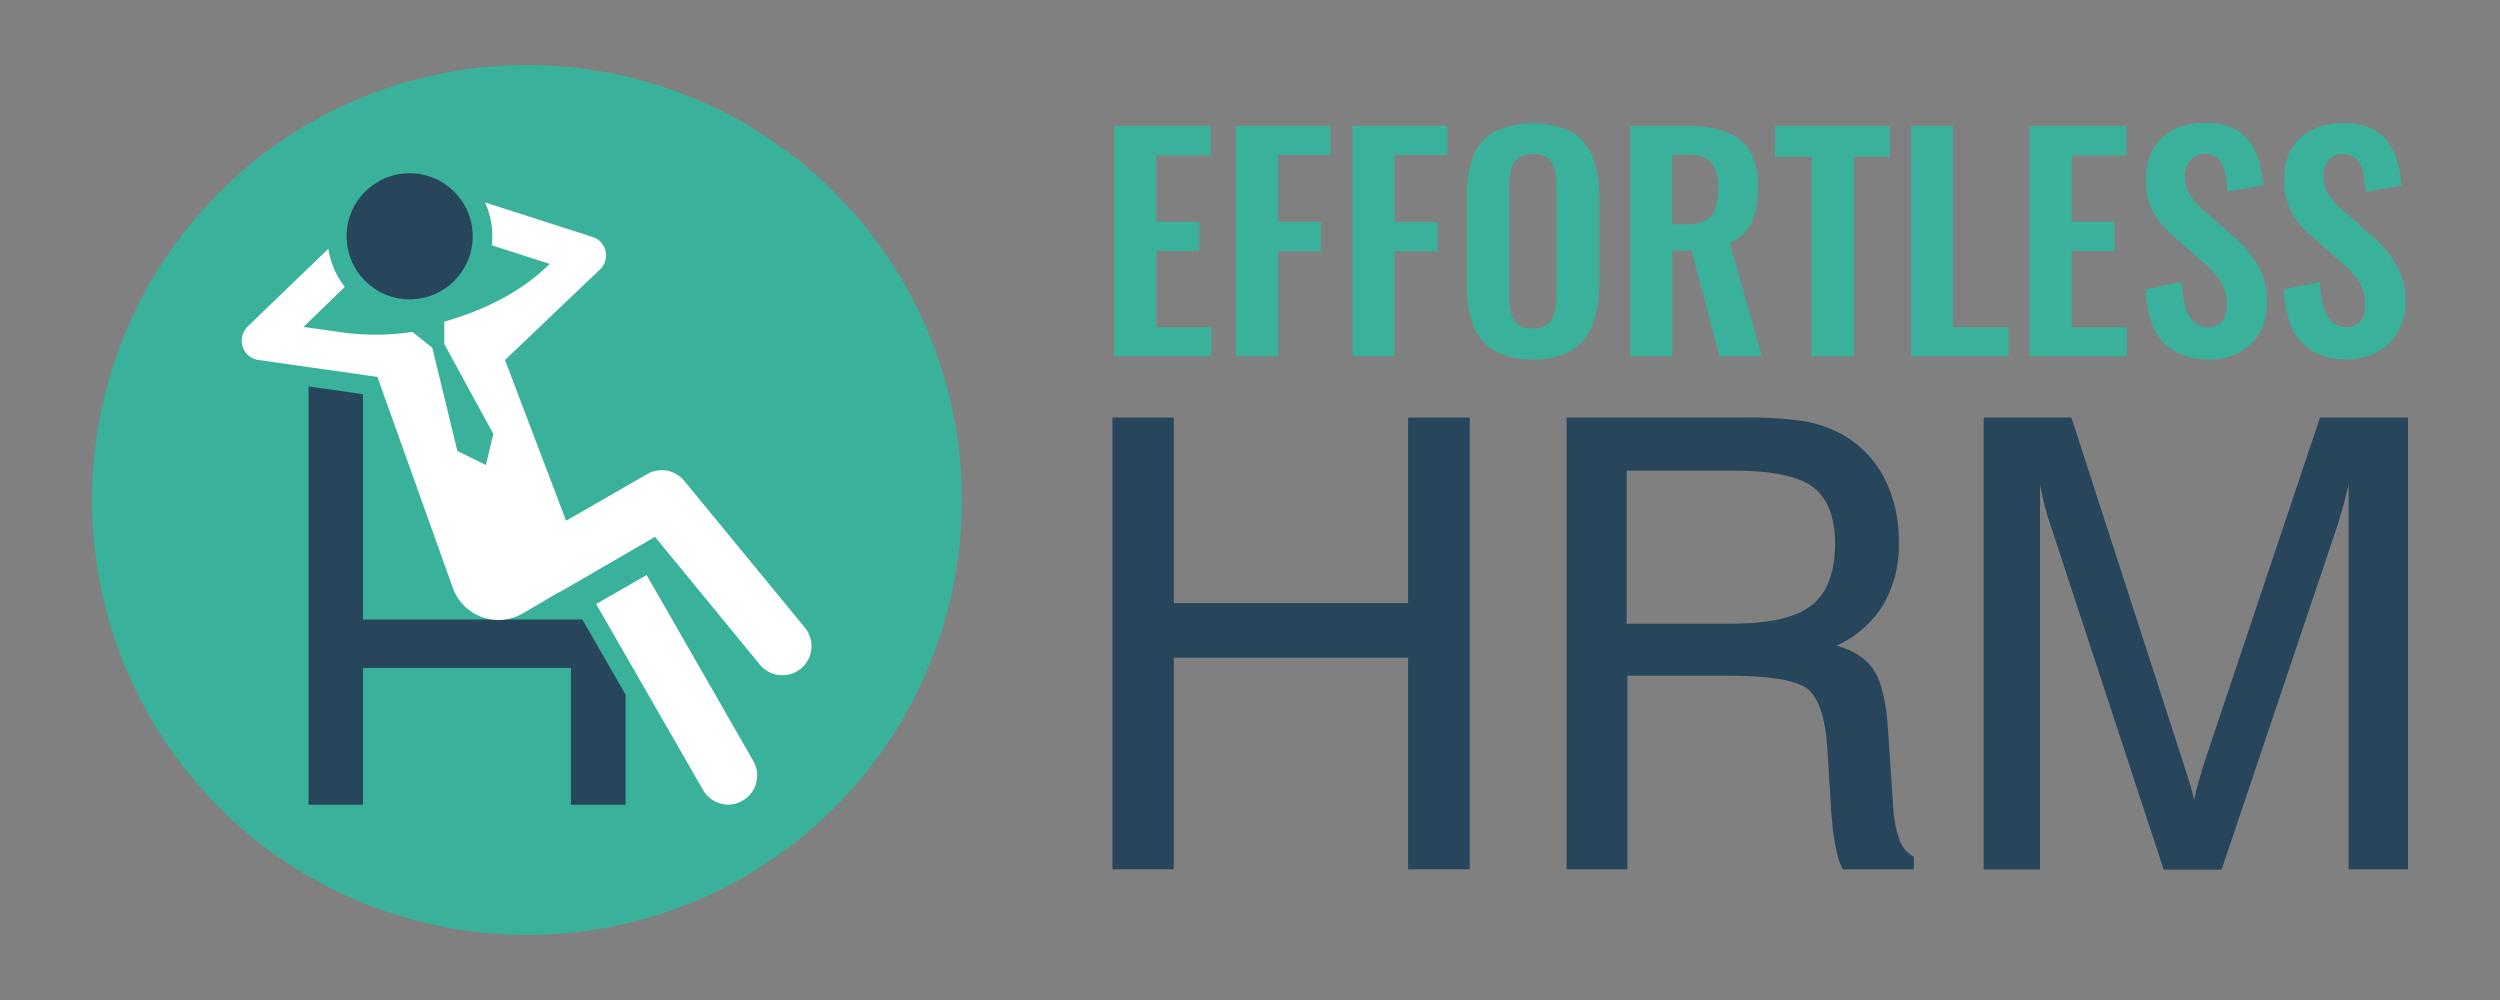 <svg id="Layer_1" data-name="Layer 1" xmlns="http://www.w3.org/2000/svg" viewBox="0 0 500 200"><rect x="0" y="0" width="500" height="200" fill="#808080" stroke="none"/><defs><style>.cls-1{fill:#27455b;}.cls-2{fill:#3ab19b;}.cls-3{fill:#fff;}</style></defs><path class="cls-1" d="M222.49,173.86V83.51h12.27v37.11h46.86V83.51h12.32v90.35H281.62V131.54H234.76v42.32Z"/><path class="cls-1" d="M313.33,83.51h35a76.65,76.65,0,0,1,12.54.74,24.52,24.52,0,0,1,7.21,2.45,21.17,21.17,0,0,1,8.68,8.71,27.57,27.57,0,0,1,3,13.13A23.69,23.69,0,0,1,376.62,121a21.06,21.06,0,0,1-9.32,8.12q5.26,1.47,7.51,5c1.49,2.33,2.43,6.28,2.79,11.84l1,14.9A24.58,24.58,0,0,0,379.9,168a6.17,6.17,0,0,0,2.86,3.34v2.52H368.59c-1.15-1.89-1.95-5.91-2.39-12.09v-.36l-.74-11.78q-.61-9.07-3.86-11.78t-16.26-2.7H325.47v38.71H313.33Zm12,10.61v30.61h21q11.35,0,16-3.68t4.69-12.27q0-8-4.41-11.35t-16.32-3.31Z"/><path class="cls-1" d="M408,96.88v77H396.74V83.51h17.54l22.39,69.12q1,3,1.44,4.57c.3,1.09.54,2,.7,2.85.33-1.51.66-2.86,1-4s.68-2.31,1-3.38L464,83.51h17.6v90.35H469.73v-77q-.44,2-1,4c-.36,1.33-.75,2.65-1.16,4l-23.25,69.07H432.74l-22.69-69.07c-.41-1.14-.78-2.37-1.11-3.68S408.31,98.4,408,96.88Z"/><path class="cls-2" d="M222.83,71.26V25.17h19.34v5.92H231.25V44.35h8.59v5.86h-8.59V65.45h11v5.81Z"/><path class="cls-2" d="M247.18,71.26V25.17h18.95V31H255.6V44.4h8.59v5.86H255.6v21Z"/><path class="cls-2" d="M270.51,71.26V25.17h18.94V31H278.93V44.4h8.59v5.86h-8.59v21Z"/><path class="cls-2" d="M306.52,71.88a14.47,14.47,0,0,1-7.79-1.82,10.07,10.07,0,0,1-4.16-5.23,23.61,23.61,0,0,1-1.25-8.08V39.51a22.8,22.8,0,0,1,1.25-8,9.85,9.85,0,0,1,4.16-5.1,18.32,18.32,0,0,1,15.67,0,10,10,0,0,1,4.15,5.1,22.09,22.09,0,0,1,1.28,8v17.3a22.43,22.43,0,0,1-1.28,8A10.33,10.33,0,0,1,314.4,70,14.4,14.4,0,0,1,306.52,71.88Zm0-6.2a4.47,4.47,0,0,0,3.1-.91,4.57,4.57,0,0,0,1.34-2.5,16.4,16.4,0,0,0,.34-3.47V37.57A16,16,0,0,0,311,34.1a4.34,4.34,0,0,0-1.34-2.41,4.57,4.57,0,0,0-3.1-.89,4.47,4.47,0,0,0-3,.89,4.26,4.26,0,0,0-1.37,2.41,16,16,0,0,0-.34,3.47V58.8a17.91,17.91,0,0,0,.31,3.47,4.39,4.39,0,0,0,1.34,2.5A4.49,4.49,0,0,0,306.52,65.68Z"/><path class="cls-2" d="M326,71.26V25.17h11A24.32,24.32,0,0,1,345,26.28a9.06,9.06,0,0,1,4.9,3.78,13.76,13.76,0,0,1,1.67,7.29,22.36,22.36,0,0,1-.51,5,9.58,9.58,0,0,1-1.73,3.79,7.91,7.91,0,0,1-3.39,2.42l6.43,22.7H343.9l-5.58-21.11h-3.86V71.26Zm8.42-26.4h2.61a9,9,0,0,0,3.9-.71,4.2,4.2,0,0,0,2.08-2.28,11.07,11.07,0,0,0,.62-4,8.72,8.72,0,0,0-1.28-5.21q-1.27-1.72-4.86-1.73h-3.07Z"/><path class="cls-2" d="M362.33,71.26V31.37H355v-6.2h23v6.2h-7.23V71.26Z"/><path class="cls-2" d="M382.19,71.26V25.17h8.42V65.45h11.15v5.81Z"/><path class="cls-2" d="M405.91,71.26V25.17h19.35v5.92H414.34V44.35h8.59v5.86h-8.59V65.45h11v5.81Z"/><path class="cls-2" d="M441.87,71.88a13.63,13.63,0,0,1-6.94-1.62,10.19,10.19,0,0,1-4.21-4.75,20.33,20.33,0,0,1-1.59-7.68l7.22-1.42a22.65,22.65,0,0,0,.66,4.72,6.87,6.87,0,0,0,1.65,3.16,4,4,0,0,0,2.93,1.11,3.28,3.28,0,0,0,2.9-1.23,5.28,5.28,0,0,0,.85-3.1,8.39,8.39,0,0,0-1.36-5,21.54,21.54,0,0,0-3.64-3.87l-5.81-5.12a17.17,17.17,0,0,1-3.89-4.69,12.92,12.92,0,0,1-1.46-6.4c0-3.64,1.07-6.45,3.19-8.42s5-3,8.71-3a12.8,12.8,0,0,1,5.4,1,8.57,8.57,0,0,1,3.44,2.75,12.44,12.44,0,0,1,1.91,4,23.1,23.1,0,0,1,.79,4.75l-7.16,1.25a24.55,24.55,0,0,0-.49-3.87,5.25,5.25,0,0,0-1.31-2.67,3.64,3.64,0,0,0-2.76-1A3.51,3.51,0,0,0,438,32.14a4.7,4.7,0,0,0-1,3A7.05,7.05,0,0,0,438,39a15.4,15.4,0,0,0,2.79,3.1l5.75,5.06a23.77,23.77,0,0,1,4.86,5.6,14.32,14.32,0,0,1,2,7.77A11.66,11.66,0,0,1,452,66.42a10.38,10.38,0,0,1-4,4A12.13,12.13,0,0,1,441.87,71.88Z"/><path class="cls-2" d="M469.52,71.88a13.63,13.63,0,0,1-6.94-1.62,10.19,10.19,0,0,1-4.21-4.75,20.33,20.33,0,0,1-1.59-7.68L464,56.41a22.65,22.65,0,0,0,.66,4.72,6.87,6.87,0,0,0,1.65,3.16,4,4,0,0,0,2.93,1.11,3.28,3.28,0,0,0,2.9-1.23,5.28,5.28,0,0,0,.85-3.1,8.39,8.39,0,0,0-1.36-5A21.54,21.54,0,0,0,468,52.25l-5.81-5.12a17.17,17.17,0,0,1-3.89-4.69,12.92,12.92,0,0,1-1.46-6.4c0-3.64,1.07-6.45,3.19-8.42s5-3,8.7-3a12.81,12.81,0,0,1,5.41,1,8.57,8.57,0,0,1,3.44,2.75,12.44,12.44,0,0,1,1.91,4,23.8,23.8,0,0,1,.79,4.75l-7.16,1.25a24.55,24.55,0,0,0-.49-3.87,5.25,5.25,0,0,0-1.31-2.67,3.64,3.64,0,0,0-2.76-1,3.49,3.49,0,0,0-2.87,1.22,4.7,4.7,0,0,0-1,3,7.05,7.05,0,0,0,1,3.84,15.4,15.4,0,0,0,2.79,3.1l5.75,5.06a24,24,0,0,1,4.86,5.6,14.32,14.32,0,0,1,2,7.77,11.66,11.66,0,0,1-1.45,5.86,10.38,10.38,0,0,1-4,4A12.18,12.18,0,0,1,469.52,71.88Z"/><circle class="cls-2" cx="105.38" cy="100" r="87"/><circle class="cls-1" cx="81.93" cy="47.26" r="12.61"/><polygon class="cls-1" points="72.59 160.95 72.59 133.59 114.18 133.59 114.18 160.95 125.12 160.95 125.12 138.93 116.47 123.9 114.18 123.9 83.59 123.9 72.59 123.9 72.59 78.84 61.71 77.29 61.71 160.95 72.59 160.95"/><path class="cls-3" d="M129.32,115l-10.09,5.81L140.61,158a5.83,5.83,0,0,0,5,2.92,5.74,5.74,0,0,0,2.9-.78,5.82,5.82,0,0,0,2.15-7.95Zm31.76,10.65L136.84,96.16a5.84,5.84,0,0,0-7.4-1.35l-16.22,9.34L101,72l19-18.11a3.87,3.87,0,0,0-1.58-6.53L97,40.48a16.34,16.34,0,0,1,1.47,6.78,18,18,0,0,1-.1,1.81l11.58,3.71-.49.46c-5.78,5.52-13,8.89-20.6,11.09l0,4.47,9.81,18L97.17,93l-5.7-2.8-5-20.62-4-3.2-.54.09h0a49.73,49.73,0,0,1-13.57,0l-7.66-1.09,8.26-8a16.36,16.36,0,0,1-3.29-7.62l-16,15.41A4,4,0,0,0,48.35,68a3.88,3.88,0,0,0,3.33,4l23.8,3.38,15.06,42.12a9.69,9.69,0,0,0,14.09,5.14l7-4.11a4.22,4.22,0,0,0,.65-.3L131,107.37l21.11,25.72a5.83,5.83,0,0,0,9-7.4Z"/></svg>